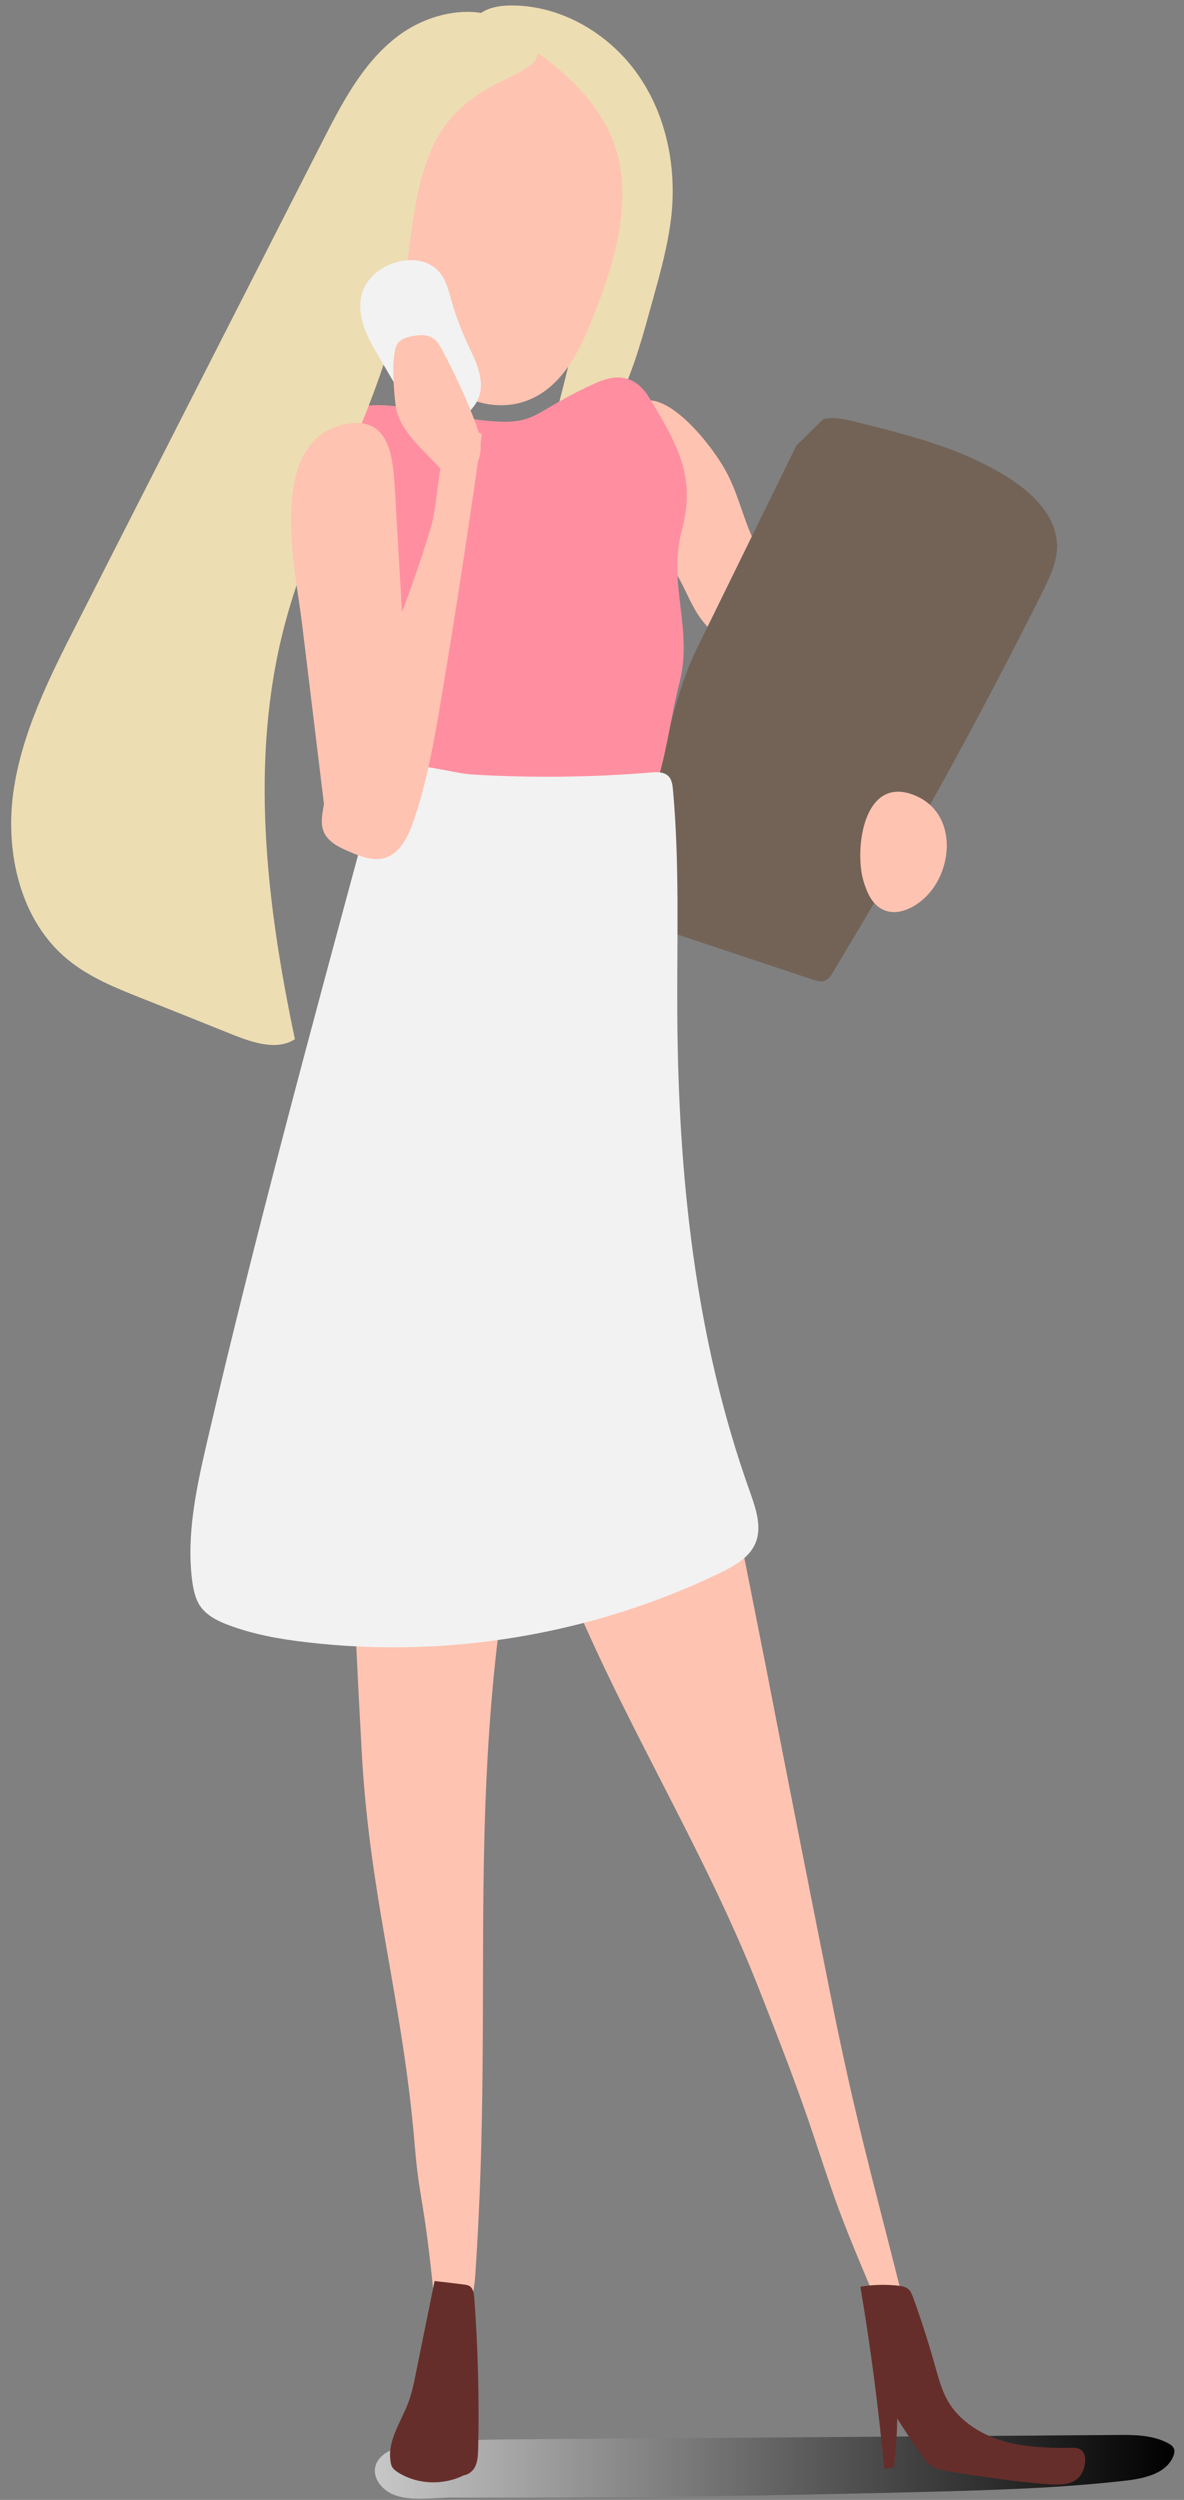 <svg width="54" height="114" viewBox="0 0 54 114" fill="none" xmlns="http://www.w3.org/2000/svg">
<rect x="0" y="0" width="54" height="114" fill="#808080" stroke="none"/>
<path d="M42.4 113.63C45.39 113.55 48.38 113.46 51.35 113.12C52.2 113.02 53.19 112.8 53.51 112.01C53.55 111.91 53.58 111.79 53.55 111.69C53.51 111.56 53.39 111.48 53.28 111.42C52.58 111.04 51.73 111.03 50.93 111.04C41.84 111.11 32.75 111.17 23.65 111.24C22.57 111.25 21.49 111.25 20.41 111.34C19.56 111.41 18.11 111.38 17.43 111.99C16.86 112.5 17.08 113.21 17.67 113.61C18.45 114.13 19.72 113.89 20.6 113.89C25.24 113.9 29.88 113.87 34.52 113.8C37.15 113.75 39.78 113.7 42.4 113.63Z" fill="url(#paint0_linear)"/>
<path opacity="0.22" d="M42.4 113.63C45.39 113.55 48.38 113.46 51.35 113.12C52.2 113.02 53.19 112.8 53.51 112.01C53.55 111.91 53.58 111.79 53.55 111.69C53.51 111.56 53.39 111.48 53.28 111.42C52.58 111.04 51.73 111.03 50.93 111.04C41.84 111.11 32.75 111.17 23.65 111.24C22.57 111.25 21.49 111.25 20.41 111.34C19.56 111.41 18.11 111.38 17.43 111.99C16.86 112.5 17.08 113.21 17.67 113.61C18.45 114.13 19.72 113.89 20.6 113.89C25.24 113.9 29.88 113.87 34.52 113.8C37.15 113.75 39.78 113.7 42.4 113.63Z" fill="url(#paint1_linear)"/>
<path d="M26.27 4.61C26.96 5.43 27.29 6.51 27.37 7.58C27.45 8.65 27.3 9.72 27.13 10.78C26.57 14.16 25.78 17.5 24.83 20.79C24.77 20.99 24.72 21.19 24.76 21.39C24.8 21.59 24.99 21.77 25.19 21.74C25.27 21.73 25.34 21.68 25.41 21.64C26.7 20.79 27.65 19.48 28.3 18.08C28.96 16.68 29.36 15.17 29.77 13.68C30.13 12.39 30.49 11.09 30.63 9.75C30.85 7.51 30.36 5.17 29.05 3.34C27.74 1.51 25.59 0.25 23.34 0.25C22.88 0.25 22.41 0.31 22.02 0.54C21.63 0.78 21.34 1.23 21.41 1.68C21.57 2.73 22.81 2.59 23.56 2.83C24.54 3.15 25.62 3.83 26.27 4.61Z" fill="#EDDDB2"/>
<path d="M23.95 55.39L22.83 53.42C21.54 53.53 20.26 53.7 18.99 53.92C17.95 54.1 16.82 54.38 16.18 55.22C15.58 56.01 15.58 57.09 15.61 58.08C15.8 65.37 16.1 72.66 16.5 79.94C16.87 86.61 18.37 91.22 18.92 97.88C19.14 100.47 19.32 100.03 19.8 104.82C19.84 105.19 19.8 104.98 19.96 105.19C20.05 105.14 20.15 105.1 20.28 105.09C20.71 105.06 20.64 105.45 21.07 105.42C21.17 105.41 21.25 105.43 21.33 105.45C21.52 104.97 21.64 104.34 21.68 103.7C22.57 90.61 21.12 81.6 23.65 68.7C24.51 64.28 25.54 59.6 23.95 55.39Z" fill="#FFC3B1"/>
<path d="M37.84 90.78C38.99 96.57 39.75 99.16 41.19 104.89C40.39 104.9 40.6 104.58 39.81 104.58C38.45 101.34 38.28 100.94 37.18 97.61C36.4 95.24 35.49 92.93 34.58 90.61C32.03 84.13 28.19 78.14 25.64 71.66C24.51 68.79 23.37 65.91 21.87 63.22C20.25 60.34 18.21 56.19 22.08 54.15C24.26 53 27.46 52.96 29.32 54.7C31.44 56.68 31.8 60.22 32.33 62.88C33.2 67.27 34.07 71.66 34.94 76.05C35.89 80.95 36.86 85.87 37.84 90.78Z" fill="#FFC3B1"/>
<path d="M40.96 104.23C41.13 104.25 41.31 104.28 41.44 104.4C41.54 104.49 41.59 104.63 41.64 104.75C42.02 105.8 42.36 106.86 42.66 107.94C42.81 108.46 42.95 109 43.22 109.47C43.78 110.46 44.84 111.08 45.94 111.37C46.81 111.59 47.71 111.63 48.6 111.63C48.88 111.63 49.22 111.56 49.4 111.82C49.59 112.1 49.46 112.63 49.28 112.88C48.98 113.31 48.35 113.33 47.83 113.29C46.34 113.18 44.86 112.95 43.38 112.72C43.03 112.67 42.67 112.6 42.4 112.39C42.26 112.28 42.15 112.13 42.05 111.98C41.66 111.43 41.28 110.86 40.92 110.29C40.91 111.04 40.86 111.8 40.76 112.54C40.61 112.51 40.46 112.54 40.33 112.62C40.07 109.83 39.71 107.05 39.24 104.28C39.8 104.18 40.38 104.17 40.96 104.23Z" fill="#662E2A"/>
<path d="M18.6 109.62C18.79 109.13 18.89 108.62 18.99 108.11C19.27 106.75 19.54 105.38 19.82 104.02C20.27 104.07 20.71 104.12 21.16 104.18C21.24 104.19 21.33 104.2 21.4 104.24C21.58 104.34 21.61 104.58 21.63 104.78C21.8 107.07 21.86 109.36 21.81 111.65C21.8 111.96 21.79 112.28 21.64 112.54C21.54 112.71 21.35 112.85 21.15 112.88C20.22 113.34 19.05 113.31 18.16 112.75C18.07 112.69 17.98 112.63 17.92 112.55C17.85 112.46 17.82 112.34 17.81 112.22C17.67 111.31 18.27 110.47 18.6 109.62Z" fill="#662E2A"/>
<path d="M33.07 21.42C33.62 22.39 33.86 23.51 34.32 24.53C34.96 25.96 36 27.17 36.71 28.56C37.9 30.88 38.19 33.7 39.94 35.62C40.56 36.3 41.33 36.83 41.84 37.59C42.35 38.35 42.51 39.47 41.86 40.12C41.25 40.73 40.18 40.62 39.49 40.12C38.8 39.62 38.37 38.82 37.97 38.06C37.05 36.28 36.13 34.5 35.2 32.73C34.59 31.55 33.96 30.35 33.05 29.38C32.71 29.01 32.32 28.68 32.02 28.29C31.55 27.68 31.29 26.93 30.91 26.27C29.61 24.01 27.29 22.35 28.35 19.41C29.41 16.42 32.29 20.02 33.07 21.42Z" fill="#FFC3B1"/>
<path d="M46.08 21.84C43.95 20.46 41.43 19.83 38.96 19.22C38.49 19.11 38 18.99 37.54 19.12L36.32 20.32L31.81 29.52C31.2 30.74 30.84 32.07 30.48 33.4C29.8 35.9 29.13 38.41 28.45 40.91C28.38 41.17 28.32 41.46 28.47 41.68C28.58 41.84 28.78 41.91 28.96 41.97C31.65 42.87 34.34 43.76 37.03 44.66C37.24 44.73 37.47 44.8 37.67 44.7C37.81 44.63 37.9 44.49 37.98 44.35C41.4 38.69 44.6 32.89 47.56 26.97C47.88 26.32 48.21 25.64 48.21 24.91C48.21 23.6 47.17 22.55 46.08 21.84Z" fill="#736357"/>
<path d="M27.12 17.49C27.51 17.31 27.96 17.16 28.41 17.23C29.01 17.32 29.38 17.76 29.63 18.17C30.99 20.41 31.73 21.8 31.09 24.22C30.45 26.64 31.61 28.67 31 31.09C30.56 32.81 30.39 34.56 29.78 36.25C29.72 36.42 29.65 36.59 29.48 36.71C29.3 36.83 29.04 36.87 28.8 36.9C25.9 37.24 22.94 37.35 20.01 37.22C19.6 37.2 19.16 37.17 18.86 36.96C18.57 36.77 18.47 36.46 18.39 36.18C17.15 31.79 15.9 27.4 14.66 23C14.43 22.2 14.21 21.38 14.36 20.58C14.51 19.77 15.11 18.96 16.11 18.64C17.37 18.23 18.8 18.68 20.15 18.9C24.84 19.66 23.58 19.09 27.12 17.49Z" fill="#FF8FA0"/>
<path d="M19.39 3.72C18.17 5.14 17.82 7.02 17.75 8.82C17.69 10.24 17.79 11.67 18.03 13.08C18.27 14.47 18.69 15.9 19.67 16.99C20.65 18.09 22.31 18.78 23.79 18.35C25.48 17.86 26.35 16.2 26.96 14.68C27.84 12.49 28.61 10.17 28.32 7.85C28.04 5.65 26.65 4.03 24.85 2.65C23.15 1.34 20.64 2.26 19.39 3.72Z" fill="#FFC3B1"/>
<path d="M19.65 6.89C18.81 8.86 18.77 11.07 18.39 13.18C17.44 18.51 14.37 23.24 12.99 28.47C11.36 34.62 12.14 41.16 13.45 47.39C12.64 47.91 11.58 47.56 10.68 47.21C9.26 46.64 7.85 46.07 6.43 45.51C5.25 45.04 4.06 44.56 3.08 43.75C0.94 41.99 0.24 38.94 0.6 36.19C0.97 33.45 2.24 30.92 3.5 28.45C7.23 21.12 10.96 13.79 14.7 6.46C15.58 4.74 16.49 2.97 18 1.76C19.5 0.55 21.77 0.06 23.37 1.14C25.38 2.49 24.43 2.96 22.97 3.66C21.47 4.38 20.33 5.29 19.65 6.89Z" fill="#EDDDB2"/>
<path d="M39.38 40.17C39.53 40.68 39.76 41.22 40.23 41.46C40.9 41.82 41.74 41.4 42.27 40.85C43.5 39.59 43.64 37.06 41.72 36.27C39.37 35.31 38.96 38.75 39.38 40.17Z" fill="#FFC3B1"/>
<path d="M29.66 35.23C29.96 35.2 30.31 35.19 30.51 35.42C30.64 35.57 30.67 35.79 30.69 35.99C31 39.39 30.87 42.82 30.89 46.24C30.93 53.62 31.71 61.07 34.2 68.02C34.47 68.79 34.77 69.64 34.45 70.38C34.17 71.04 33.49 71.41 32.84 71.73C27.03 74.53 20.41 75.65 13.99 74.89C12.76 74.75 11.53 74.53 10.38 74.09C9.9 73.91 9.42 73.66 9.13 73.24C8.91 72.92 8.83 72.52 8.77 72.13C8.49 70.02 8.95 67.89 9.43 65.81C11.61 56.43 14.13 47.14 16.64 37.85C16.85 37.06 17.07 35.29 17.91 34.98C18.74 34.67 20.62 35.26 21.53 35.32C24.25 35.48 26.96 35.45 29.66 35.23Z" fill="#F2F2F2"/>
<path d="M20.11 12.5C20.37 12.85 20.47 13.29 20.59 13.71C20.78 14.37 21.02 15.02 21.31 15.65C21.68 16.43 22.13 17.3 21.84 18.11C21.7 18.5 21.39 18.82 21.06 19.07C20.72 19.33 20.31 19.56 19.89 19.52C19.22 19.46 18.78 18.82 18.44 18.25C17.98 17.47 17.52 16.68 17.06 15.89C16.44 14.83 16.02 13.46 17.08 12.5C17.89 11.77 19.41 11.54 20.11 12.5Z" fill="#F2F2F2"/>
<path d="M18.13 15.67C18.27 15.46 18.54 15.38 18.79 15.33C19.11 15.27 19.47 15.24 19.74 15.42C19.94 15.55 20.06 15.76 20.17 15.97C20.7 16.96 21.18 17.98 21.59 19.03C21.82 19.61 22.02 20.23 21.87 20.83C21.71 21.43 21.04 21.93 20.47 21.67C20.27 21.58 20.12 21.42 19.98 21.26C19.27 20.48 18.21 19.63 18.05 18.53C17.96 17.9 17.82 16.16 18.13 15.67Z" fill="#FFC3B1"/>
<path d="M19.61 24.19C18.73 27.05 17.65 29.84 16.37 32.55C15.68 34 14.93 35.46 14.71 37.06C14.67 37.34 14.65 37.63 14.75 37.89C14.93 38.38 15.46 38.64 15.94 38.84C16.44 39.06 17 39.27 17.53 39.13C18.23 38.93 18.6 38.18 18.84 37.5C19.47 35.69 19.8 33.79 20.12 31.89C20.79 27.89 21.4 23.88 21.97 19.86C22.02 19.52 20.86 19.95 20.77 20.02C20.41 20.28 20.25 20.69 20.15 21.11C19.91 22.11 19.93 23.15 19.61 24.19Z" fill="#FFC3B1"/>
<path d="M18.73 35.16C18.75 35.57 18.77 36 18.63 36.39C18.23 37.49 16.83 37.78 15.66 37.89C15.46 37.91 15.25 37.92 15.09 37.81C14.91 37.68 14.86 37.43 14.84 37.2C14.48 34.27 14.13 31.33 13.77 28.4C13.48 26 12.12 20.12 15.72 19.35C17.69 18.93 17.91 20.7 18 22.14C18.12 24.2 18.24 26.27 18.36 28.33C18.48 30.6 18.61 32.88 18.73 35.16Z" fill="#FFC3B1"/>
<defs>
<linearGradient id="paint0_linear" x1="17.099" y1="112.489" x2="53.57" y2="112.489" gradientUnits="userSpaceOnUse">
<stop stop-color="white"/>
<stop offset="1"/>
</linearGradient>
<linearGradient id="paint1_linear" x1="17.099" y1="112.489" x2="53.57" y2="112.489" gradientUnits="userSpaceOnUse">
<stop/>
<stop offset="1"/>
</linearGradient>
</defs>
</svg>
